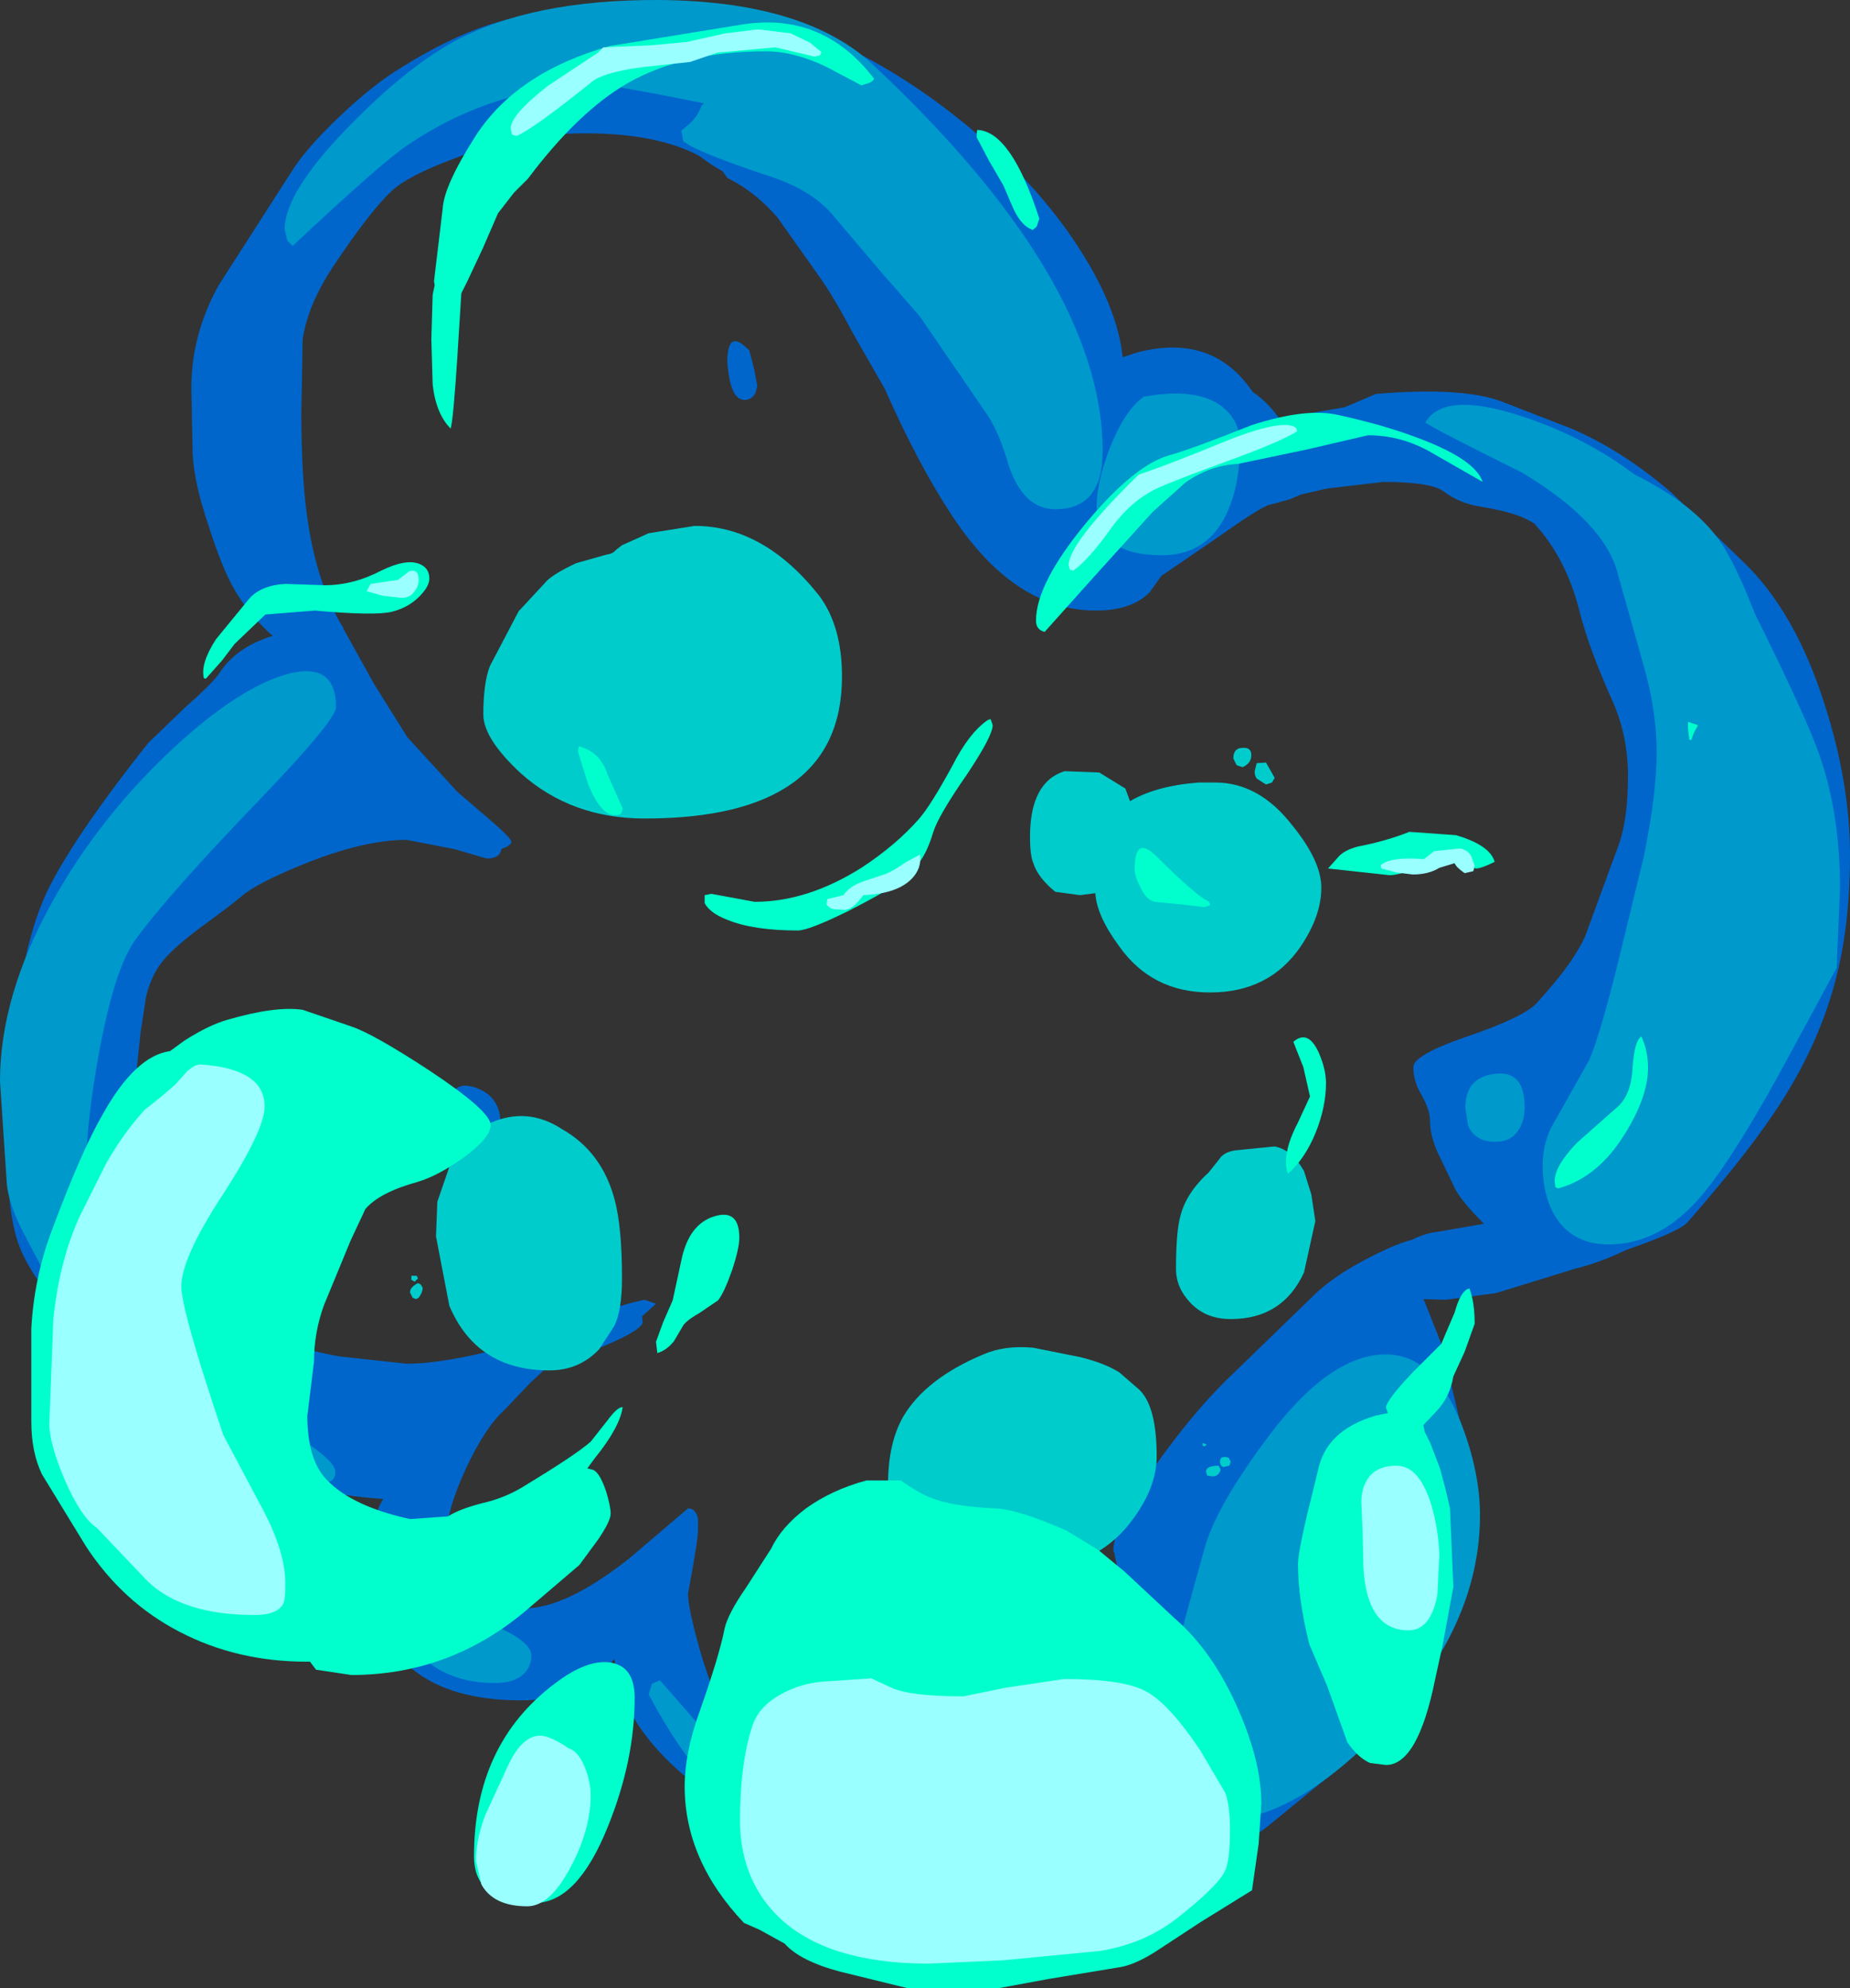 <?xml version="1.0" encoding="UTF-8" standalone="no"?>
<svg xmlns:xlink="http://www.w3.org/1999/xlink" height="149.15px" width="138.75px" xmlns="http://www.w3.org/2000/svg">
  <rect width="100%" height="100%" fill="#333333" stroke="none"/>
  <g transform="matrix(1.0, 0.0, 0.0, 1.0, 68.6, 70.4)">
    <path d="M-51.05 39.15 Q-55.6 36.75 -61.8 30.35 -65.8 26.2 -67.0 23.45 -68.0 21.15 -68.0 16.85 -68.0 1.95 -64.75 -4.15 -62.65 -8.15 -57.5 -14.65 L-54.75 -17.3 Q-52.55 -19.25 -52.15 -19.9 -50.9 -21.85 -48.15 -22.7 -49.9 -24.25 -51.0 -26.15 -51.95 -27.75 -53.05 -31.25 -54.05 -34.25 -54.15 -36.35 L-54.25 -41.3 Q-54.25 -45.3 -52.2 -49.0 L-46.75 -57.5 Q-45.7 -59.2 -43.25 -61.55 -40.65 -64.05 -38.4 -65.4 -34.85 -67.6 -31.9 -68.55 -27.7 -69.85 -21.0 -70.25 -7.55 -70.7 4.5 -60.5 9.55 -56.25 12.6 -51.35 15.25 -47.1 15.6 -43.6 L16.65 -43.95 Q22.35 -45.45 25.35 -41.0 26.7 -40.1 27.7 -38.45 L28.75 -39.25 32.25 -39.85 34.6 -40.85 Q41.15 -41.4 44.1 -40.25 L49.25 -38.25 Q53.1 -36.6 56.75 -33.45 L62.15 -28.25 Q66.05 -24.5 68.25 -17.55 70.15 -11.65 70.15 -6.25 70.15 -1.2 69.15 2.8 67.95 7.6 65.1 12.1 62.85 15.7 58.0 21.25 57.45 21.95 53.4 23.35 51.3 24.35 49.6 24.75 L43.6 26.6 39.85 27.1 38.15 27.05 38.25 27.25 39.5 30.4 41.05 36.85 Q41.65 40.05 41.65 43.15 41.65 46.7 39.7 51.15 37.95 55.1 35.1 58.9 33.85 60.55 31.25 62.7 L26.6 66.5 Q25.0 67.9 19.4 70.1 13.35 72.25 11.6 72.25 6.8 72.25 2.35 71.1 L-1.75 69.85 Q-4.45 69.6 -7.25 68.45 L-12.65 65.85 Q-17.1 63.55 -19.85 60.2 -22.45 56.95 -22.5 54.05 L-22.95 54.5 Q-25.65 57.15 -29.5 57.15 -36.55 57.15 -39.3 53.0 -40.75 50.8 -40.75 48.2 L-40.6 44.25 Q-40.4 42.85 -39.85 42.05 -46.35 41.6 -51.05 39.15 M-42.9 -23.4 L-42.8 -23.15 -40.55 -19.1 -38.05 -15.1 -34.3 -11.0 -32.2 -9.2 Q-30.25 -7.55 -30.25 -7.25 -30.25 -7.0 -30.9 -6.75 L-31.0 -6.7 Q-31.1 -6.0 -32.1 -6.0 L-34.5 -6.7 -38.1 -7.4 Q-41.35 -7.4 -45.9 -5.55 -49.45 -4.1 -50.5 -3.15 -51.2 -2.55 -53.6 -0.8 -55.85 0.9 -56.55 1.9 -57.3 2.9 -57.65 4.4 L-58.05 7.0 -58.55 11.75 Q-58.55 14.9 -58.0 17.05 -57.25 19.95 -55.25 22.35 L-50.5 27.6 -47.0 30.25 Q-46.1 30.8 -43.15 31.35 L-38.1 31.9 Q-34.95 31.9 -28.9 30.2 L-26.4 29.5 Q-23.55 27.8 -20.25 27.1 L-19.4 27.4 -20.45 28.35 -20.4 28.75 Q-20.4 29.7 -27.55 32.15 L-28.8 33.3 -30.75 35.35 Q-32.2 36.65 -33.65 39.75 -35.05 42.8 -35.05 44.4 -33.45 50.25 -29.25 50.25 -26.15 50.25 -21.4 46.5 L-17.0 42.75 Q-16.4 42.75 -16.25 43.55 L-16.25 44.4 Q-16.25 45.15 -17.0 49.15 -17.0 50.35 -15.9 54.1 L-14.5 58.25 -10.65 62.15 Q-5.8 65.85 0.1 65.85 3.85 65.85 7.3 64.3 L10.1 62.65 Q12.0 61.85 12.85 60.65 L13.75 58.75 15.2 54.7 Q15.75 52.75 15.75 50.85 15.75 49.3 15.4 48.05 L15.0 46.25 15.0 46.15 14.9 45.95 Q14.9 43.9 18.15 39.4 20.75 35.75 23.25 33.25 L29.85 26.85 Q31.7 25.0 35.4 23.3 36.5 22.8 37.3 22.6 38.3 22.1 39.25 22.0 L42.7 21.4 42.6 21.3 Q40.8 19.5 40.4 18.5 L39.25 16.1 Q38.65 14.8 38.65 13.65 38.65 12.9 38.05 11.8 37.4 10.75 37.4 9.65 37.4 8.75 41.3 7.4 45.7 5.9 46.65 4.85 49.85 1.35 50.5 -0.75 L52.85 -7.15 Q53.5 -9.1 53.5 -12.2 53.5 -15.25 52.3 -17.9 50.55 -21.8 49.85 -24.6 48.85 -28.55 46.45 -31.15 L45.8 -31.5 Q44.6 -32.05 42.4 -32.4 40.85 -32.65 39.65 -33.55 38.7 -34.25 35.15 -34.25 L30.9 -33.75 28.95 -33.3 28.15 -32.95 26.5 -32.5 Q25.7 -32.2 22.6 -30.0 L18.5 -27.2 17.65 -26.0 Q16.3 -24.6 13.6 -24.6 7.45 -24.6 2.75 -31.8 0.25 -35.6 -2.25 -41.25 L-4.6 -45.35 Q-6.05 -48.1 -7.15 -49.65 L-10.3 -54.1 Q-12.0 -56.05 -14.05 -57.05 L-14.4 -57.55 Q-15.15 -57.95 -16.15 -58.7 -19.3 -60.4 -24.75 -60.4 -29.7 -60.4 -34.55 -58.5 -38.05 -57.2 -39.25 -56.05 -40.85 -54.55 -43.55 -50.5 -45.5 -47.6 -45.9 -44.95 L-46.0 -39.45 Q-46.0 -34.4 -45.5 -31.2 -44.8 -26.6 -42.95 -23.45 L-42.9 -23.4 M23.25 -8.25 Q23.25 -7.0 22.0 -7.0 20.75 -7.0 20.1 -8.25 L19.75 -9.4 Q19.75 -11.25 21.5 -10.7 23.25 -10.15 23.25 -8.25 M-11.8 -41.45 L-11.95 -40.9 Q-12.25 -40.4 -12.75 -40.4 -13.85 -40.4 -14.05 -43.25 -14.05 -45.85 -12.4 -44.1 L-12.05 -42.75 -11.8 -41.45 M-31.05 13.95 Q-31.05 15.85 -32.6 15.85 -34.05 15.85 -34.8 12.55 -34.8 10.55 -32.9 11.2 -31.05 11.85 -31.05 13.95" fill="#0066cc" fill-rule="evenodd" stroke="none"/>
    <path d="M24.4 -37.1 Q24.4 -34.5 23.7 -32.6 22.3 -28.75 18.55 -28.75 13.65 -28.75 13.65 -32.45 13.65 -34.15 14.6 -36.7 15.75 -39.65 17.2 -40.65 21.2 -41.35 23.05 -39.9 24.4 -38.85 24.4 -37.1 M14.1 -36.55 Q14.1 -32.2 10.55 -32.2 8.15 -32.2 7.05 -35.5 6.35 -37.9 5.5 -39.2 L0.4 -46.65 -2.65 -50.15 -6.0 -54.1 Q-7.55 -56.05 -10.65 -57.1 -15.35 -58.65 -16.9 -59.5 L-17.35 -59.8 -17.5 -60.6 -16.9 -61.1 Q-16.25 -61.7 -16.0 -62.45 L-15.8 -62.65 -19.35 -63.35 -23.25 -64.05 Q-31.35 -64.05 -38.05 -59.5 -40.0 -58.2 -46.65 -51.95 L-47.05 -52.35 -47.25 -53.2 Q-47.25 -56.0 -42.4 -60.95 -38.2 -65.25 -34.7 -67.2 -28.85 -70.45 -19.1 -70.4 -8.5 -70.3 -3.4 -65.8 14.1 -49.5 14.1 -36.55 M69.4 -3.75 L69.15 2.2 64.9 10.05 Q61.0 17.15 58.65 19.7 55.7 22.95 52.05 22.95 48.95 22.95 47.7 20.2 47.1 18.8 47.1 17.05 47.1 15.1 48.1 13.55 L50.6 9.1 Q51.45 7.1 52.85 1.4 L54.7 -6.2 Q55.65 -10.9 55.65 -14.0 55.65 -16.9 54.75 -20.2 L52.75 -27.3 Q51.8 -31.2 45.55 -34.95 39.1 -38.15 38.3 -38.7 39.65 -41.05 45.3 -39.25 50.15 -37.7 54.0 -34.8 58.55 -32.55 60.5 -29.65 61.65 -27.9 63.0 -24.4 66.95 -16.45 67.9 -13.65 69.4 -9.3 69.4 -3.75 M45.75 12.65 Q45.75 13.65 45.3 14.35 44.75 15.25 43.55 15.25 42.0 15.25 41.5 14.0 L41.3 12.7 Q41.3 10.4 43.55 10.15 45.75 9.9 45.75 12.65 M35.35 31.2 Q38.95 31.2 41.0 36.4 42.4 40.05 42.4 43.25 42.4 51.65 35.1 59.25 28.45 66.15 22.95 66.15 19.05 66.15 18.05 64.1 L17.75 61.95 Q17.75 59.95 21.7 45.9 22.45 42.9 26.2 37.8 31.0 31.2 35.35 31.2 M-43.4 -17.35 Q-43.4 -16.4 -48.95 -10.6 -55.9 -3.4 -58.45 0.1 -60.0 2.25 -61.15 8.45 -62.15 13.8 -62.15 17.65 -62.15 18.9 -59.85 23.75 L-57.1 29.1 Q-55.4 32.25 -49.1 35.7 -43.45 38.85 -43.45 40.0 -43.45 40.6 -43.9 40.75 L-44.95 40.85 Q-48.3 40.85 -54.2 37.8 -59.2 35.2 -59.95 34.2 -63.3 29.6 -64.65 26.25 L-66.75 22.25 Q-68.0 19.9 -68.1 18.25 L-68.6 10.7 Q-68.6 4.3 -64.65 -2.8 -61.25 -8.9 -56.0 -13.9 -51.1 -18.55 -47.35 -19.75 -43.4 -20.95 -43.4 -17.35 M-28.75 53.8 Q-28.75 54.6 -29.3 55.15 -30.0 55.85 -31.5 55.85 -35.95 55.85 -38.2 52.4 -39.55 50.25 -39.55 48.65 -39.55 46.6 -38.65 45.25 -37.7 43.8 -37.15 47.4 -36.9 49.55 -32.8 51.05 -28.75 52.5 -28.75 53.8 M-19.1 55.65 L-16.0 59.2 Q-13.75 61.8 -11.9 63.0 L-9.75 64.35 -5.65 65.5 Q-3.9 65.9 -2.85 66.8 -1.7 67.75 -2.0 68.8 L-2.95 68.85 -4.2 68.95 Q-13.5 68.95 -19.95 56.7 L-19.7 55.9 -19.1 55.65" fill="#0099cc" fill-rule="evenodd" stroke="none"/>
    <path d="M27.0 -12.05 L26.8 -11.7 26.35 -11.55 25.65 -12.0 Q25.5 -12.2 25.5 -12.55 L25.65 -13.15 26.35 -13.2 27.0 -12.05 M25.25 -13.75 Q25.25 -13.15 24.6 -12.85 L24.15 -13.0 23.9 -13.5 Q23.9 -14.3 24.6 -14.3 25.25 -14.35 25.25 -13.75 M22.8 39.55 L22.95 39.85 Q22.8 40.35 22.35 40.35 L21.95 40.3 21.85 40.0 Q21.85 39.55 22.8 39.55 M23.55 38.95 L23.7 39.25 23.6 39.55 23.15 39.65 Q22.9 39.55 22.9 39.25 22.9 38.75 23.55 38.95 M21.9 37.95 L21.75 38.1 21.6 38.05 21.6 37.85 21.9 37.95 M-37.35 25.3 L-37.25 25.5 -37.5 25.75 -37.75 25.6 -37.75 25.3 -37.35 25.3 M-37.25 25.85 L-37.05 25.95 -36.9 26.2 Q-36.9 26.55 -37.2 26.95 L-37.4 27.05 -37.65 26.95 -37.85 26.55 Q-37.85 26.15 -37.25 25.85" fill="#00cccc" fill-rule="evenodd" stroke="none"/>
    <path d="M12.4 -3.25 L10.55 -3.5 Q9.25 -4.55 8.9 -5.65 8.65 -6.25 8.65 -7.6 8.65 -11.75 11.25 -12.55 L13.85 -12.45 15.8 -11.25 16.15 -10.3 Q18.1 -11.45 21.3 -11.7 L22.55 -11.7 Q25.85 -11.7 28.35 -8.45 30.5 -5.8 30.5 -3.8 30.5 -1.7 28.95 0.6 26.6 4.05 22.15 4.05 17.8 4.05 15.35 0.6 13.65 -1.7 13.55 -3.4 L12.4 -3.25 M18.15 38.85 Q18.15 41.2 16.3 43.65 13.5 47.45 7.8 47.45 4.45 47.45 2.3 46.35 L-0.3 44.5 Q-1.55 43.6 -1.85 42.6 L-2.0 41.0 Q-2.0 37.85 -0.85 35.85 0.85 33.0 5.15 31.2 6.75 30.5 8.9 30.7 L12.4 31.4 Q14.25 31.85 15.35 32.55 L16.85 33.85 Q18.15 35.1 18.15 38.85 M30.05 21.2 L29.2 25.05 Q27.6 28.55 23.7 28.55 21.85 28.55 20.7 27.35 19.6 26.2 19.6 24.8 19.6 21.9 19.95 20.75 20.4 19.05 22.05 17.55 L22.85 16.55 Q23.15 16.05 24.0 15.9 L27.0 15.6 Q28.3 15.85 29.2 17.45 L29.75 19.2 30.05 21.2 M-16.5 -30.95 Q-11.3 -30.95 -7.15 -25.7 -5.45 -23.4 -5.45 -19.65 -5.45 -9.0 -20.25 -9.0 -25.75 -9.0 -29.55 -12.4 -32.35 -15.0 -32.35 -16.8 -32.35 -19.2 -31.85 -20.45 L-29.7 -24.55 -27.75 -26.65 Q-27.3 -27.25 -25.4 -28.15 L-23.1 -28.8 Q-22.65 -28.85 -22.4 -29.15 L-21.95 -29.5 -19.95 -30.4 -16.5 -30.95 M-21.95 25.5 Q-21.95 27.95 -22.55 29.1 L-23.65 30.8 Q-25.15 32.4 -27.4 32.4 -32.85 32.4 -34.9 27.55 L-35.9 22.35 -35.8 19.75 -34.75 16.7 Q-34.05 14.9 -31.85 13.85 -29.05 12.6 -26.45 14.3 -23.45 16.0 -22.5 19.6 -21.95 21.65 -21.95 25.5" fill="#00cccc" fill-rule="evenodd" stroke="none"/>
    <path d="M9.35 -54.0 L9.15 -53.4 8.85 -53.15 Q8.0 -53.45 7.4 -54.75 L6.65 -56.5 5.6 -58.3 4.65 -60.1 Q4.65 -60.75 4.75 -60.65 7.25 -60.5 9.35 -54.0 M42.6 -34.25 L38.85 -36.4 Q36.55 -37.75 34.0 -37.75 L29.5 -36.7 24.25 -35.6 Q22.15 -35.5 20.3 -34.2 L17.85 -32.0 13.6 -27.3 9.75 -23.0 Q9.1 -23.15 9.1 -23.85 9.1 -26.6 12.8 -31.1 16.45 -35.5 19.1 -36.25 20.75 -36.7 25.25 -38.5 29.4 -39.85 31.85 -39.25 35.3 -38.5 38.0 -37.45 42.05 -35.9 42.6 -34.25 M43.5 -5.75 Q42.5 -5.25 42.1 -5.25 L40.65 -5.6 39.25 -6.0 37.5 -5.25 Q36.35 -4.75 35.6 -4.75 L31.0 -5.25 31.85 -6.2 Q32.3 -6.65 33.25 -6.9 35.35 -7.3 37.1 -8.0 L40.6 -7.75 Q43.15 -7.0 43.5 -5.75 M58.75 -16.0 L58.45 -15.45 58.25 -14.9 58.1 -14.9 58.0 -15.75 58.0 -16.25 58.75 -16.0 M5.5 -16.4 L5.7 -16.45 5.85 -16.0 Q5.85 -15.2 3.95 -12.35 1.8 -9.25 1.4 -8.0 1.0 -6.65 0.45 -5.85 L-1.5 -4.0 Q-2.55 -3.3 -5.0 -2.05 -7.95 -0.6 -8.75 -0.6 -12.1 -0.6 -14.05 -1.4 -15.35 -1.9 -15.75 -2.65 L-15.75 -3.25 -15.25 -3.35 -12.0 -2.75 Q-8.05 -2.75 -4.0 -5.3 -1.4 -7.0 0.35 -9.0 1.25 -10.05 2.85 -13.0 4.1 -15.45 5.5 -16.4 M22.1 -2.75 L22.15 -2.5 21.75 -2.35 20.05 -2.55 18.0 -2.75 Q17.35 -2.9 16.9 -3.9 16.5 -4.7 16.5 -5.2 16.5 -7.8 18.15 -6.15 21.15 -3.15 22.1 -2.75 M30.85 10.85 Q30.85 12.6 30.1 14.5 29.3 16.5 28.0 17.65 27.85 17.35 27.85 16.75 27.85 15.5 28.75 13.8 L29.65 11.85 29.15 9.65 28.4 7.75 Q29.5 6.8 30.3 8.55 30.85 9.8 30.85 10.85 M21.5 73.75 L18.45 75.75 Q16.75 76.9 15.5 77.15 L10.05 78.05 6.25 78.75 -0.5 78.75 -5.6 77.5 Q-8.6 76.7 -9.75 75.4 L-11.65 74.35 -12.8 73.85 Q-17.25 69.15 -17.25 63.6 -17.25 61.1 -16.15 58.05 -14.65 53.8 -14.25 51.75 -14.0 50.65 -12.65 48.7 L-10.75 45.75 Q-10.0 44.15 -8.15 42.75 -6.2 41.35 -3.6 40.65 L-1.05 40.65 Q0.3 41.6 1.2 41.95 2.8 42.6 6.0 42.75 7.7 42.8 11.35 44.4 L13.75 45.85 15.75 47.5 19.5 51.0 Q22.4 53.5 24.3 57.9 26.0 61.8 26.0 64.9 L25.8 67.9 25.3 71.4 21.5 73.75 M41.6 26.25 Q42.0 27.25 42.0 28.9 L41.25 31.0 40.4 32.85 Q40.15 34.4 39.1 35.5 L38.15 36.5 38.25 37.0 38.65 37.8 39.4 39.75 39.8 41.25 40.15 42.75 40.4 48.65 39.6 53.0 39.05 55.5 Q37.75 62.0 35.35 62.0 L34.15 61.85 Q33.25 61.45 32.45 60.3 L30.95 56.1 29.6 52.95 Q28.75 49.55 28.75 46.95 28.75 46.1 29.45 43.15 L30.25 39.9 Q30.85 36.9 34.55 35.8 L35.5 35.6 35.35 35.2 Q35.35 34.65 37.4 32.5 L39.5 30.4 40.5 28.05 Q40.95 26.4 41.6 26.25 M54.5 7.35 Q55.0 8.4 55.0 9.7 55.0 11.85 53.3 14.6 51.25 17.95 48.25 18.75 L48.05 18.65 48.0 18.2 Q48.0 17.05 49.7 15.3 L52.75 12.6 Q53.75 11.7 53.85 9.6 54.0 7.65 54.5 7.35 M-3.05 -64.5 Q-3.15 -64.25 -3.5 -64.15 L-4.0 -64.0 -6.65 -65.4 Q-9.05 -66.55 -11.15 -66.55 -17.35 -66.55 -21.55 -64.15 -25.25 -62.0 -29.0 -57.0 L-30.05 -55.95 -31.25 -54.4 -32.4 -51.75 -33.55 -49.3 -34.0 -48.4 -34.3 -43.6 Q-34.6 -38.95 -34.8 -38.25 -35.9 -39.35 -36.15 -41.55 L-36.25 -44.95 -36.15 -48.3 -36.0 -49.0 -36.05 -49.3 -35.4 -54.75 Q-35.3 -56.5 -32.9 -60.25 -29.8 -65.0 -22.85 -66.95 L-13.0 -68.55 Q-6.9 -69.55 -3.05 -64.5 M-36.4 -27.0 Q-36.4 -26.4 -37.15 -25.65 -38.0 -24.8 -39.25 -24.5 -40.55 -24.2 -45.0 -24.6 L-48.7 -24.3 -51.0 -22.1 -51.95 -20.85 -53.15 -19.5 -53.3 -19.5 Q-53.6 -20.6 -52.4 -22.45 L-49.9 -25.5 Q-49.0 -26.5 -47.2 -26.6 L-44.25 -26.5 Q-42.1 -26.5 -40.0 -27.6 -38.15 -28.5 -37.15 -28.1 -36.4 -27.8 -36.4 -27.0 M-21.9 -9.75 L-22.0 -9.4 Q-22.1 -9.25 -22.5 -9.25 -23.55 -9.25 -24.5 -11.6 L-25.25 -14.0 -25.2 -14.4 -25.15 -14.4 Q-23.6 -14.0 -23.05 -12.35 L-21.9 -9.75 M-45.6 54.25 Q-50.85 54.25 -55.15 52.0 -59.4 49.8 -62.15 45.6 L-65.45 40.2 Q-66.25 38.55 -66.25 36.25 L-66.25 29.25 Q-66.05 25.5 -64.75 22.0 -62.5 15.95 -60.9 13.2 -58.45 8.8 -55.85 8.45 L-54.75 7.65 Q-52.95 6.5 -51.55 6.1 -47.95 5.05 -45.9 5.35 L-42.25 6.6 Q-40.6 7.15 -36.4 9.9 -31.8 12.95 -31.8 14.0 -31.8 14.95 -33.85 16.45 -35.75 17.8 -37.25 18.25 -40.15 19.05 -41.2 20.3 L-42.3 22.65 -44.3 27.5 Q-45.05 29.55 -45.05 31.75 L-45.55 35.8 Q-45.55 39.1 -44.1 40.6 -42.2 42.6 -37.85 43.55 L-37.8 43.55 -35.0 43.35 Q-34.15 42.8 -32.4 42.35 -30.6 41.95 -29.0 40.9 -25.45 38.75 -24.3 37.75 L-23.0 36.1 Q-22.3 35.15 -21.9 35.15 -22.1 36.65 -24.0 39.0 L-24.55 39.75 -24.15 39.85 Q-23.65 40.0 -23.15 41.45 -22.8 42.6 -22.8 43.15 -22.8 43.7 -23.75 45.1 L-25.15 47.0 -29.25 50.5 Q-34.95 55.25 -42.25 55.25 L-44.9 54.85 -45.35 54.25 -45.6 54.25 M-13.15 22.45 Q-13.15 23.25 -13.7 24.9 -14.3 26.6 -14.75 27.15 L-16.15 28.1 Q-17.2 28.7 -17.4 29.1 L-18.05 30.2 Q-18.6 30.9 -19.3 31.1 L-19.4 30.25 -18.85 28.75 -18.15 27.15 -17.5 24.15 Q-16.95 21.45 -15.05 20.85 -13.15 20.25 -13.15 22.45 M-21.0 56.95 Q-21.0 61.65 -23.0 66.6 -25.3 72.35 -28.5 72.35 -33.05 72.35 -33.05 68.85 -33.05 60.45 -27.0 55.9 -24.65 54.1 -22.9 54.3 -21.0 54.55 -21.0 56.95" fill="#00ffcc" fill-rule="evenodd" stroke="none"/>
    <path d="M28.6 -38.3 L28.7 -38.05 Q27.4 -37.25 23.7 -35.9 19.3 -34.3 18.15 -33.75 16.25 -32.85 14.75 -30.8 13.05 -28.4 11.9 -27.6 L11.65 -27.65 11.55 -28.0 Q11.55 -29.65 16.8 -34.8 18.95 -35.5 23.8 -37.5 27.75 -39.0 28.6 -38.3 M40.9 -6.75 Q41.5 -6.65 41.75 -6.15 L42.0 -5.45 41.9 -5.05 41.25 -4.9 Q40.6 -5.35 40.5 -5.65 L39.35 -5.3 Q38.55 -4.8 37.35 -4.8 L36.15 -4.95 35.0 -5.25 34.95 -5.5 Q35.7 -6.15 38.2 -5.95 L38.95 -6.55 40.9 -6.75 M36.15 39.55 Q37.95 39.55 38.85 42.85 39.3 44.55 39.35 46.25 L39.2 49.25 Q38.7 51.9 37.05 51.9 33.9 51.9 33.65 47.1 L33.6 44.7 33.5 42.3 Q33.5 41.45 33.8 40.85 34.4 39.55 36.15 39.55 M3.65 56.85 L6.85 56.2 11.2 55.55 Q15.6 55.55 17.3 56.45 19.05 57.35 21.45 60.95 L23.3 64.1 Q23.65 65.1 23.65 66.8 23.65 69.25 23.25 70.0 22.7 71.1 19.8 73.4 17.3 75.4 13.9 75.95 L6.65 76.65 1.1 76.9 Q-7.8 76.9 -11.25 72.2 -13.1 69.65 -13.1 66.15 -13.1 61.85 -12.15 59.0 -11.6 57.45 -9.75 56.55 -8.5 55.9 -6.95 55.75 L-3.25 55.5 -1.75 56.2 Q-0.35 56.85 3.65 56.85 M-7.0 -66.5 L-7.1 -66.25 -7.5 -66.15 -10.45 -66.85 -14.8 -66.45 -16.85 -65.75 -20.1 -65.4 Q-23.05 -65.05 -24.1 -64.35 -28.5 -60.8 -29.85 -60.2 L-30.2 -60.3 -30.3 -60.75 Q-30.3 -61.8 -27.45 -64.0 L-23.75 -66.45 -23.35 -66.85 -19.8 -67.0 -17.1 -67.25 -14.2 -67.9 -11.75 -68.2 -9.3 -67.9 -7.85 -67.2 -7.0 -66.5 M-37.2 -26.9 Q-37.2 -26.45 -37.5 -26.05 -37.85 -25.55 -38.45 -25.55 L-39.85 -25.7 -41.1 -26.05 -40.8 -26.6 -38.75 -26.9 -37.9 -27.55 Q-37.2 -27.75 -37.2 -26.9 M0.4 -6.3 Q0.55 -5.25 -0.25 -4.45 -1.35 -3.35 -3.85 -3.25 -4.65 -2.15 -5.25 -2.15 L-6.1 -2.2 Q-6.45 -2.3 -6.6 -2.55 L-6.55 -2.95 -5.35 -3.25 Q-4.85 -3.95 -3.8 -4.3 L-2.15 -4.85 Q-1.55 -5.1 -0.7 -5.7 L0.4 -6.3 M-48.75 12.6 Q-48.75 14.35 -51.85 19.15 -55.0 23.95 -55.0 26.1 -55.0 27.9 -51.85 37.25 L-48.85 42.9 Q-47.2 46.05 -47.2 48.4 -47.2 49.6 -47.35 49.9 -47.8 50.75 -49.5 50.75 -54.85 50.75 -57.5 48.25 L-61.35 44.2 Q-62.5 43.45 -63.75 40.6 -64.9 37.9 -64.9 36.4 L-64.6 28.5 Q-64.1 23.95 -62.55 20.7 L-60.6 16.8 Q-59.3 14.55 -57.75 12.85 L-56.55 11.9 -55.45 10.95 -54.6 10.0 Q-53.95 9.4 -53.5 9.45 -48.75 9.8 -48.75 12.6 M-24.3 64.25 Q-24.3 66.85 -25.8 69.65 -27.35 72.6 -29.05 72.6 -31.6 72.6 -32.5 70.95 L-32.9 69.2 Q-32.9 67.55 -32.2 65.75 L-30.5 62.05 Q-29.5 59.9 -28.2 59.8 -27.4 59.75 -25.95 60.75 -25.15 61.0 -24.65 62.4 -24.3 63.4 -24.3 64.25" fill="#99ffff" fill-rule="evenodd" stroke="none"/>
  </g>
</svg>
